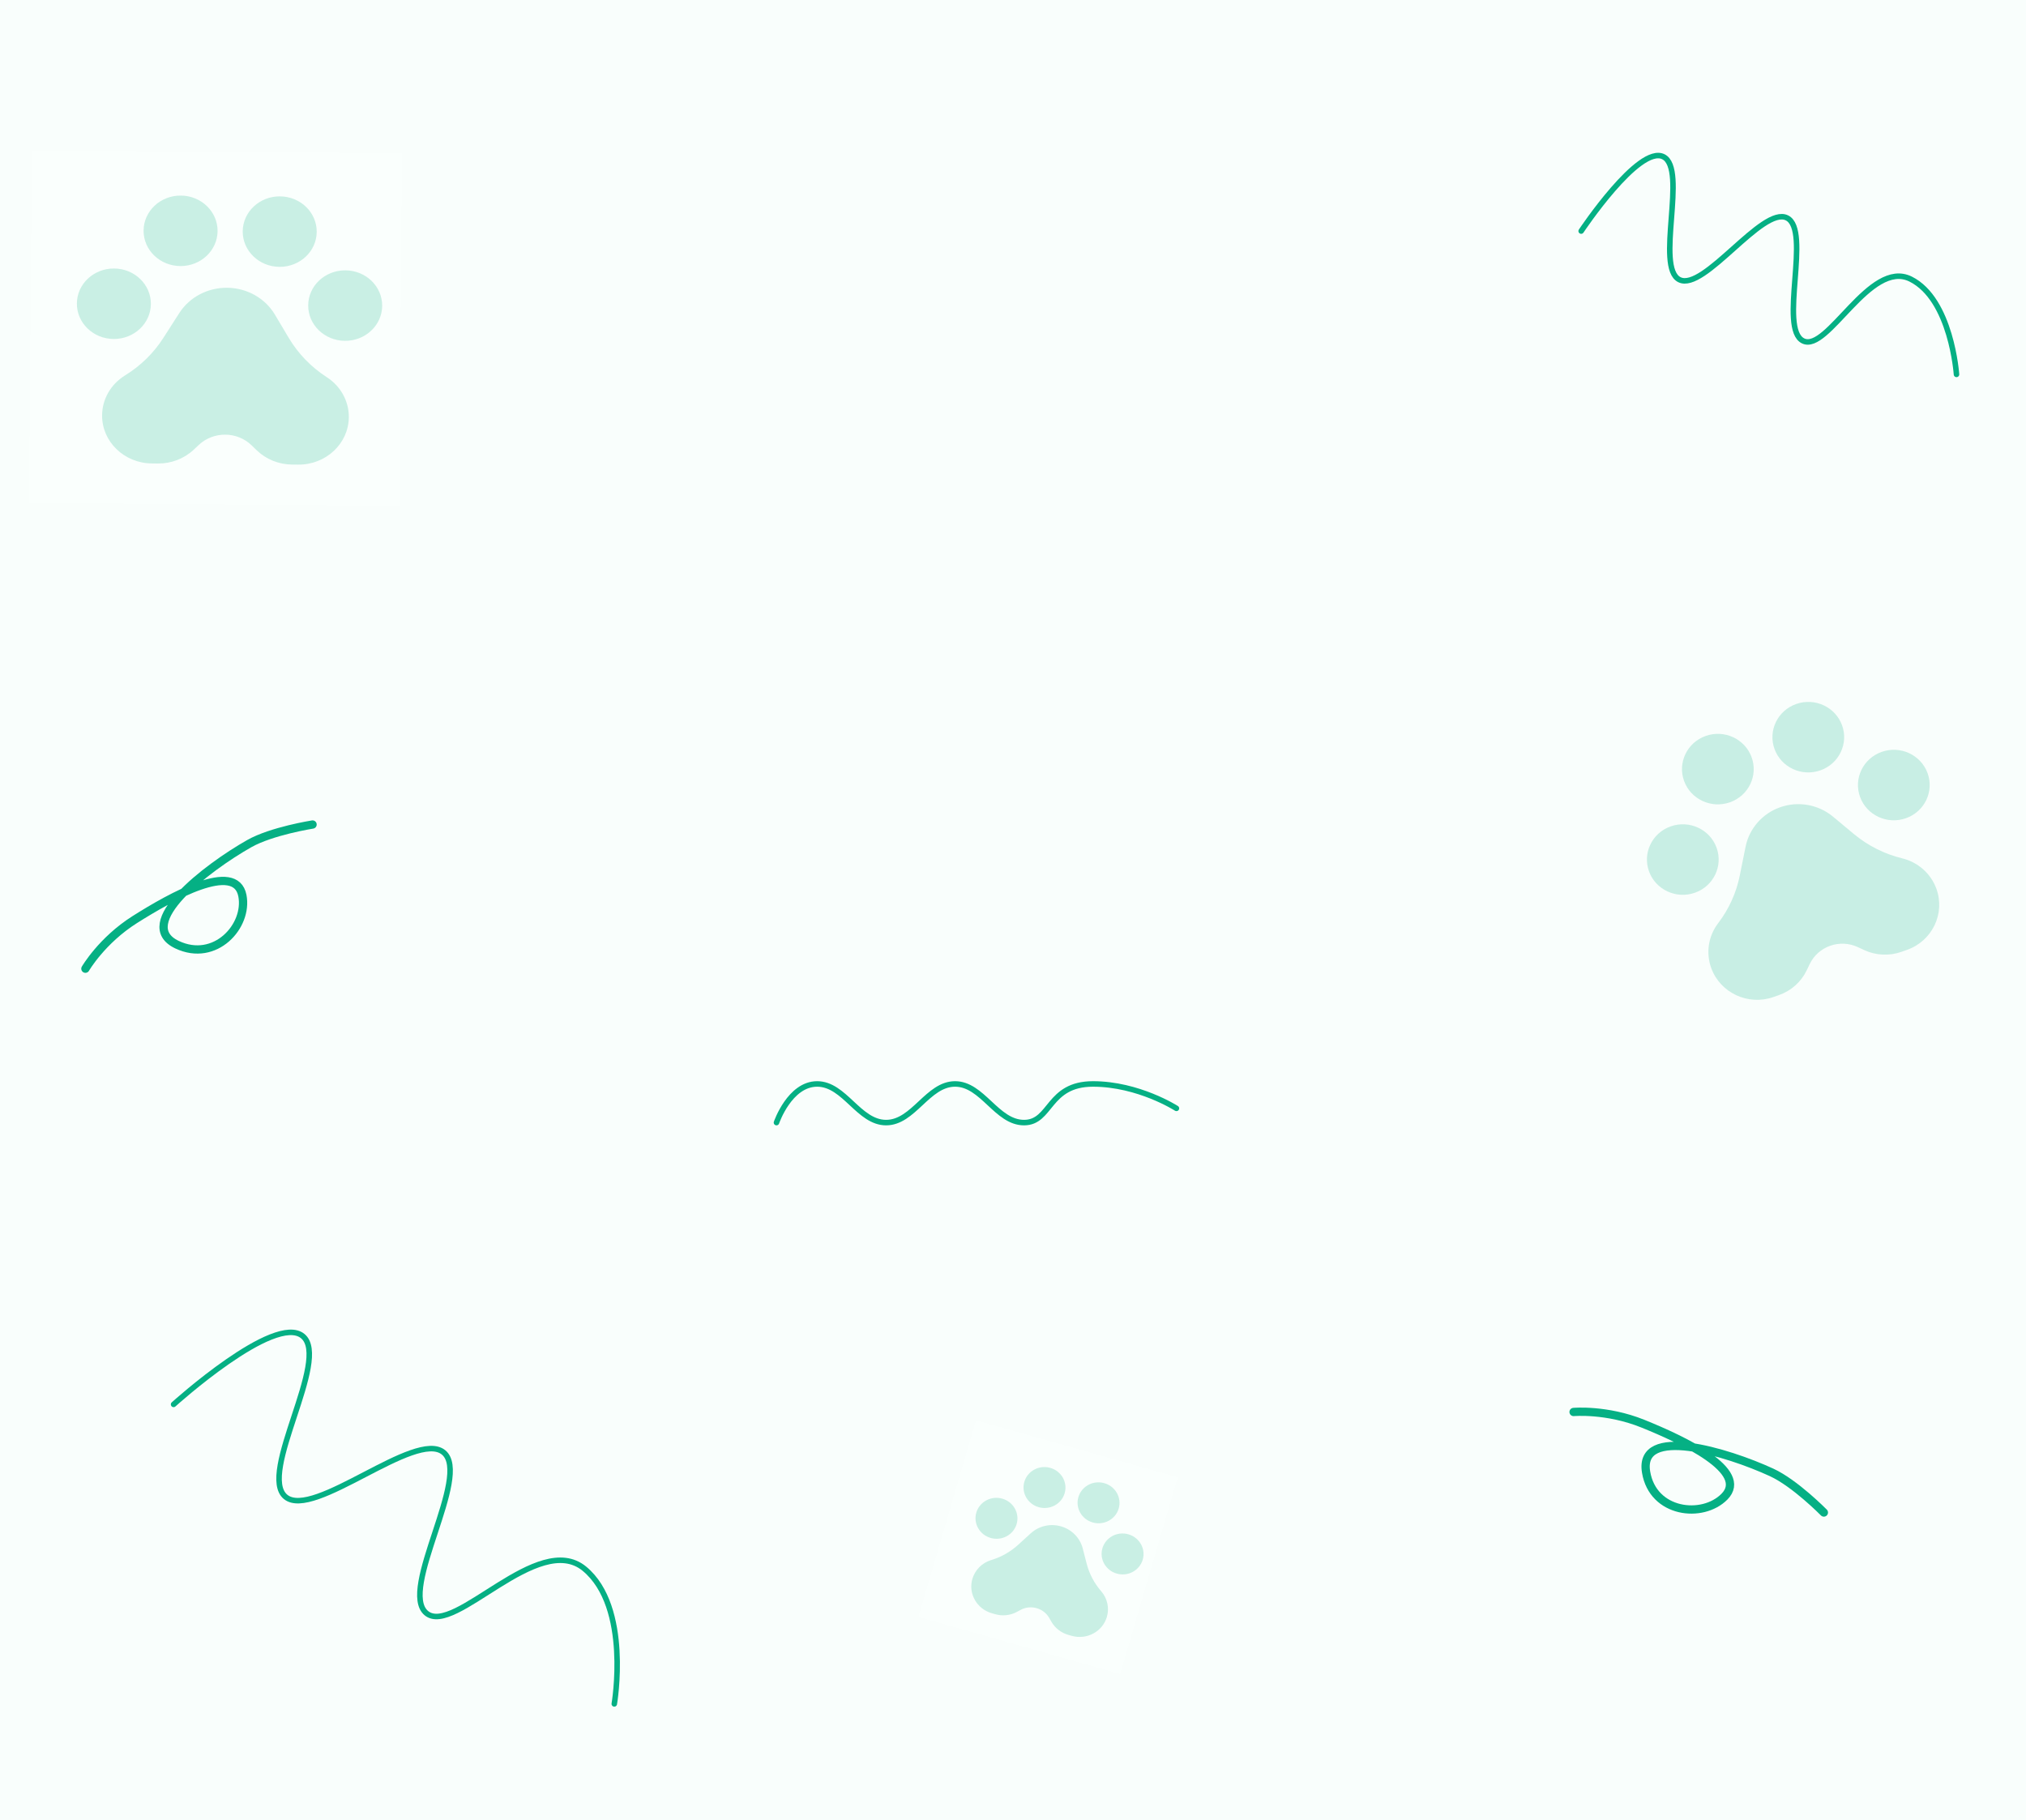 <svg width="1469" height="1320" viewBox="0 0 1469 1320" fill="none" xmlns="http://www.w3.org/2000/svg">
<rect x="0" y="0" width="1469" height="1320" fill="#333333" stroke="none"/>
<rect width="1469" height="1320" fill="#FAFFFD" fill-opacity="0.996"/>
<path d="M1146.47 167.554C1146.47 167.554 1188.21 104.819 1206.06 113.651C1223.9 122.483 1199.87 193.981 1217.72 202.813C1235.57 211.645 1277.83 149.171 1295.68 158.002C1313.53 166.834 1289.5 238.333 1307.35 247.164C1325.19 255.996 1355.73 187.718 1385.31 202.353C1414.89 216.989 1418.6 271.493 1418.6 271.493" stroke="#05B084" stroke-width="4" stroke-linecap="round"/>
<rect width="268.356" height="255.665" transform="matrix(1 0.008 -0.008 1 23.108 109)" fill="#FAFFFD" fill-opacity="0.996"/>
<path fill-rule="evenodd" clip-rule="evenodd" d="M140.393 326.149L144.214 322.568C149.316 317.786 156.204 315.131 163.363 315.188V315.188C170.522 315.245 177.366 318.01 182.388 322.873L186.149 326.514C192.924 333.075 202.157 336.804 211.815 336.881L216.22 336.916C236.332 337.076 252.764 321.673 252.922 302.512V302.512C253.018 290.912 247.022 280.031 236.944 273.516V273.516C225.606 266.185 216.19 256.466 209.428 245.112L199.282 228.077C192.196 216.18 178.992 208.782 164.638 208.668V208.668C150.518 208.555 137.376 215.509 130.016 226.986L118.352 245.176C111.467 255.912 102.166 265.056 91.119 271.948L90.478 272.347C80.294 278.701 74.12 289.485 74.024 301.085V301.085C73.866 320.246 90.042 335.909 110.154 336.07L114.559 336.105C124.218 336.182 133.51 332.601 140.393 326.149V326.149Z" fill="#05B084" fill-opacity="0.2"/>
<ellipse cx="26.824" cy="25.556" rx="26.824" ry="25.556" transform="matrix(1 0.008 -0.008 1 55.951 194.48)" fill="#05B084" fill-opacity="0.2"/>
<ellipse cx="26.824" cy="25.556" rx="26.824" ry="25.556" transform="matrix(1 0.008 -0.008 1 223.664 195.818)" fill="#05B084" fill-opacity="0.2"/>
<ellipse cx="26.824" cy="25.556" rx="26.824" ry="25.556" transform="matrix(1 0.008 -0.008 1 104.312 141.604)" fill="#05B084" fill-opacity="0.2"/>
<ellipse cx="26.824" cy="25.556" rx="26.824" ry="25.556" transform="matrix(1 0.008 -0.008 1 176.198 142.178)" fill="#05B084" fill-opacity="0.2"/>
<path d="M226.632 597.892C226.632 597.892 196.937 602.558 180.67 611.782C149.883 629.24 96.574 669.996 128.388 685.03C156.059 698.107 180.038 671.519 175.753 649.449C170.801 623.95 124.04 650.188 97.776 666.788C73.794 681.944 61.922 702.442 61.922 702.442" stroke="#05B084" stroke-width="6" stroke-linecap="round"/>
<path d="M563 814.036C563 814.036 572.587 786.009 592.5 786.009C612.413 786.009 622.587 814.036 642.5 814.036C662.413 814.036 672.587 786.009 692.5 786.009C712.413 786.009 722.587 814.036 742.5 814.036C762.413 814.036 759.5 786.009 792.5 786.009C825.5 786.009 853 803.71 853 803.71" stroke="#05B084" stroke-width="4" stroke-linecap="round"/>
<path fill-rule="evenodd" clip-rule="evenodd" d="M1309.96 703.677L1312.18 699.055C1315.14 692.883 1320.47 688.12 1327 685.814V685.814C1333.53 683.507 1340.72 683.847 1347 686.757L1351.7 688.937C1360.17 692.863 1369.87 693.321 1378.69 690.21L1382.7 688.791C1401.05 682.312 1410.58 662.432 1404 644.389V644.389C1400.01 633.466 1390.73 625.226 1379.28 622.43V622.43C1366.39 619.285 1354.41 613.263 1344.27 604.831L1329.06 592.181C1318.44 583.346 1303.83 580.752 1290.73 585.376V585.376C1277.85 589.925 1268.34 600.786 1265.68 613.989L1261.46 634.913C1258.97 647.263 1253.73 658.915 1246.1 669.028L1245.66 669.614C1238.63 678.937 1236.8 691.098 1240.79 702.021V702.021C1247.38 720.064 1267.6 729.439 1285.94 722.96L1289.96 721.541C1298.77 718.429 1305.97 712.003 1309.96 703.677V703.677Z" fill="#05B084" fill-opacity="0.2"/>
<ellipse cx="25.951" cy="25.618" rx="25.951" ry="25.618" transform="matrix(0.943 -0.333 0.343 0.939 1186.9 607.883)" fill="#05B084" fill-opacity="0.2"/>
<ellipse cx="25.951" cy="25.618" rx="25.951" ry="25.618" transform="matrix(0.943 -0.333 0.343 0.939 1339.9 553.855)" fill="#05B084" fill-opacity="0.2"/>
<ellipse cx="25.951" cy="25.618" rx="25.951" ry="25.618" transform="matrix(0.943 -0.333 0.343 0.939 1212.31 542.296)" fill="#05B084" fill-opacity="0.2"/>
<ellipse cx="25.951" cy="25.618" rx="25.951" ry="25.618" transform="matrix(0.943 -0.333 0.343 0.939 1277.89 519.137)" fill="#05B084" fill-opacity="0.2"/>
<path d="M125.873 1018.38C125.873 1018.38 199.195 952.076 219.528 968.87C239.862 985.665 186.719 1068.63 207.053 1085.43C227.387 1102.22 301.307 1036.41 321.641 1053.21C341.975 1070 288.832 1152.97 309.166 1169.77C329.499 1186.56 390.057 1109.72 423.754 1137.55C457.451 1165.38 445.406 1235.56 445.406 1235.56" stroke="#05B084" stroke-width="4" stroke-linecap="round"/>
<rect width="152.018" height="148.558" transform="matrix(0.962 0.272 -0.281 0.96 707.692 1029.89)" fill="#FAFFFD" fill-opacity="0.996"/>
<path fill-rule="evenodd" clip-rule="evenodd" d="M737.341 1168.83L739.996 1167.4C743.542 1165.49 747.727 1165.04 751.629 1166.14V1166.14C755.532 1167.24 758.833 1169.81 760.806 1173.28L762.283 1175.88C764.945 1180.56 769.398 1184.03 774.663 1185.52L777.064 1186.2C788.028 1189.3 799.449 1183.15 802.573 1172.46V1172.46C804.465 1165.99 802.914 1159.01 798.441 1153.86V1153.86C793.408 1148.07 789.805 1141.23 787.911 1133.87L785.068 1122.83C783.083 1115.12 777.042 1109 769.217 1106.79V1106.79C761.52 1104.61 753.237 1106.53 747.396 1111.85L738.138 1120.27C732.674 1125.24 726.142 1128.96 719.013 1131.16L718.599 1131.28C712.027 1133.31 706.944 1138.42 705.052 1144.89V1144.89C701.927 1155.57 708.282 1166.75 719.245 1169.85L721.647 1170.53C726.912 1172.02 732.557 1171.41 737.341 1168.83V1168.83Z" fill="#05B084" fill-opacity="0.2"/>
<ellipse cx="15.195" cy="14.85" rx="15.195" ry="14.85" transform="matrix(0.962 0.272 -0.281 0.96 712.082 1082.59)" fill="#05B084" fill-opacity="0.2"/>
<ellipse cx="15.195" cy="14.85" rx="15.195" ry="14.85" transform="matrix(0.962 0.272 -0.281 0.96 803.506 1108.44)" fill="#05B084" fill-opacity="0.2"/>
<ellipse cx="15.195" cy="14.85" rx="15.195" ry="14.85" transform="matrix(0.962 0.272 -0.281 0.96 746.89 1060.27)" fill="#05B084" fill-opacity="0.2"/>
<ellipse cx="15.195" cy="14.85" rx="15.195" ry="14.85" transform="matrix(0.962 0.272 -0.281 0.96 786.078 1071.36)" fill="#05B084" fill-opacity="0.2"/>
<path d="M1322.44 1096.79C1322.44 1096.79 1301.55 1075.52 1284.54 1067.69C1252.36 1052.87 1187.85 1033.23 1193.54 1067.49C1198.49 1097.29 1234.38 1101.39 1250.33 1085.3C1268.75 1066.7 1220.09 1044.03 1191.22 1032.36C1164.85 1021.71 1140.96 1023.88 1140.96 1023.88" stroke="#05B084" stroke-width="6" stroke-linecap="round"/>
</svg>
